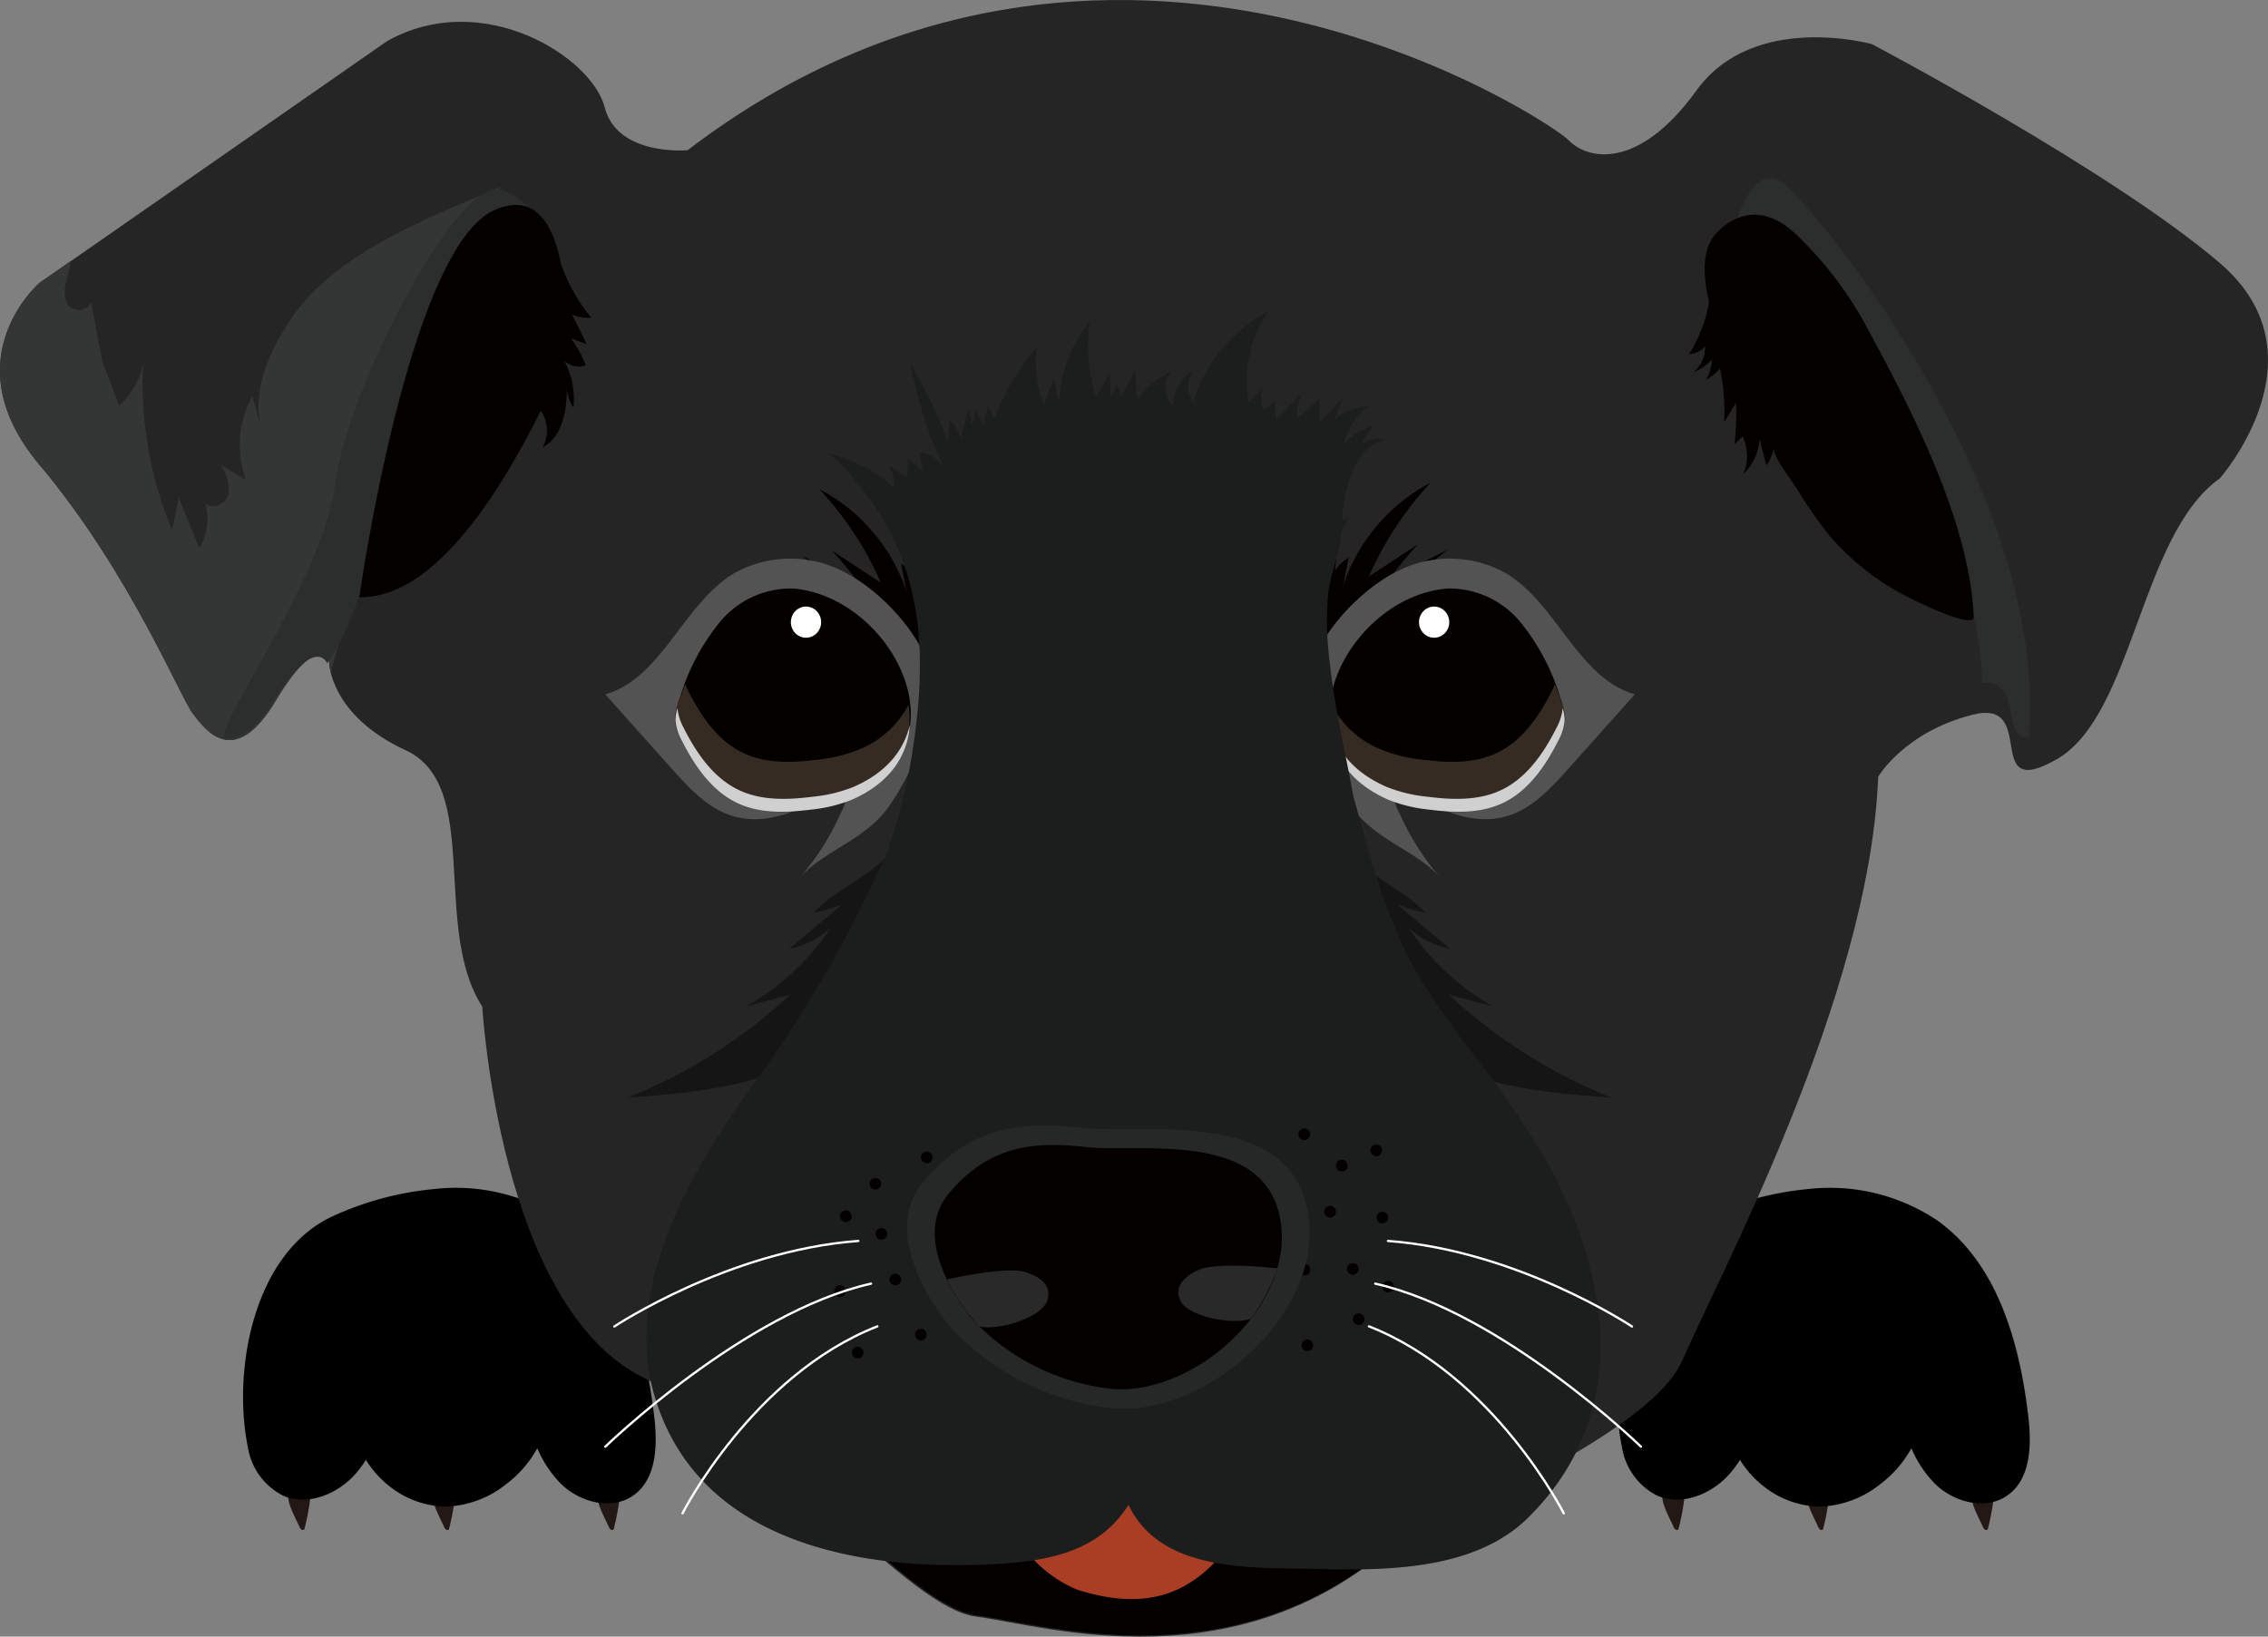 <svg xmlns="http://www.w3.org/2000/svg" width="247.582" height="178.715" viewBox="0 0 247.582 178.715">
  <rect x="0" y="0" width="247.582" height="178.715" fill="#808080" stroke="none"/>
  <g id="Group_788" data-name="Group 788" transform="translate(-367.872 -4493.259)">
    <g id="Group_722" data-name="Group 722" transform="translate(394.411 4623.005)">
      <path id="Path_1151" data-name="Path 1151" d="M3.982,22.193a.714.714,0,0,0,.232.321c.107.071.3.036.321-.089a27.34,27.34,0,0,0,.643-3.41c0-.036-2.232-.232-2.428-.214C2.732,19.818,3.554,21.229,3.982,22.193Z" transform="translate(2.164 14.772)" fill="#231815"/>
      <path id="Path_1152" data-name="Path 1152" d="M12.822,22.193a.714.714,0,0,0,.232.321c.107.071.3.036.321-.089a27.34,27.34,0,0,0,.643-3.41c0-.036-2.232-.232-2.428-.214C11.572,19.818,12.394,21.229,12.822,22.193Z" transform="translate(9.108 14.772)" fill="#231815"/>
      <path id="Path_1153" data-name="Path 1153" d="M22.892,22.193a.714.714,0,0,0,.232.321c.107.071.3.036.321-.089a27.34,27.34,0,0,0,.643-3.41c0-.036-2.232-.232-2.428-.214C21.642,19.818,22.464,21.229,22.892,22.193Z" transform="translate(17.018 14.772)" fill="#231815"/>
      <path id="Path_1154" data-name="Path 1154" d="M44.856,24.734c-.964-7.981-3.375-16.534-9.91-21.212A21.084,21.084,0,0,0,20.68.111,34.024,34.024,0,0,0,9.788,3.058c-8.66,4-10.981,16.8-9.267,25.23A7.19,7.19,0,0,0,4.4,33.59c2.66,1.125,5.839-.161,7.785-2.3A10.691,10.691,0,0,0,13.4,29.662a11.082,11.082,0,0,0,2.75,3.018,10.129,10.129,0,0,0,5.982,2.089,11.118,11.118,0,0,0,6.624-2.482,12.327,12.327,0,0,0,3.357-3.892,12.523,12.523,0,0,0,2.553,3.857c2.071,2.053,5.571,2.982,7.946,1.286C45.213,31.7,45.249,27.894,44.856,24.734Z" transform="translate(0 0)"/>
    </g>
    <g id="Group_723" data-name="Group 723" transform="translate(544.411 4623.005)">
      <path id="Path_1151-2" data-name="Path 1151" d="M3.982,22.193a.714.714,0,0,0,.232.321c.107.071.3.036.321-.089a27.34,27.34,0,0,0,.643-3.41c0-.036-2.232-.232-2.428-.214C2.732,19.818,3.554,21.229,3.982,22.193Z" transform="translate(2.164 14.772)" fill="#231815"/>
      <path id="Path_1152-2" data-name="Path 1152" d="M12.822,22.193a.714.714,0,0,0,.232.321c.107.071.3.036.321-.089a27.34,27.34,0,0,0,.643-3.41c0-.036-2.232-.232-2.428-.214C11.572,19.818,12.394,21.229,12.822,22.193Z" transform="translate(9.108 14.772)" fill="#231815"/>
      <path id="Path_1153-2" data-name="Path 1153" d="M22.892,22.193a.714.714,0,0,0,.232.321c.107.071.3.036.321-.089a27.34,27.34,0,0,0,.643-3.41c0-.036-2.232-.232-2.428-.214C21.642,19.818,22.464,21.229,22.892,22.193Z" transform="translate(17.018 14.772)" fill="#231815"/>
      <path id="Path_1154-2" data-name="Path 1154" d="M44.856,24.734c-.964-7.981-3.375-16.534-9.91-21.212A21.084,21.084,0,0,0,20.68.111,34.024,34.024,0,0,0,9.788,3.058c-8.66,4-10.981,16.8-9.267,25.23A7.19,7.19,0,0,0,4.4,33.59c2.66,1.125,5.839-.161,7.785-2.3A10.691,10.691,0,0,0,13.4,29.662a11.082,11.082,0,0,0,2.75,3.018,10.129,10.129,0,0,0,5.982,2.089,11.118,11.118,0,0,0,6.624-2.482,12.327,12.327,0,0,0,3.357-3.892,12.523,12.523,0,0,0,2.553,3.857c2.071,2.053,5.571,2.982,7.946,1.286C45.213,31.7,45.249,27.894,44.856,24.734Z" transform="translate(0 0)"/>
    </g>
    <g id="Group_721" data-name="Group 721" transform="translate(367.871 4493.263)">
      <path id="Path_1347" data-name="Path 1347" d="M35.927,72.268s0,5.792,8.36,9.653,2.781,19.306,8.36,27.993c0,0,1.865,32.82,17.653,40.542s28.811,25.1,36.239,26.063,28.811,7.722,46.465-8.688c0,0,26.946-10.618,30.66-19.306s20.435-39.577,21.367-63.709c0,0,2.781-4.826,10.225-6.757,7.428-1.931.933,9.653,9.293,4.826s9.064-24.492,17.768-30.644c0,0,11.845-13.4,0-23.527s-37.973-23.9-37.973-23.9S191.453,1.2,185.187,9.884s-11.845,7.608-13.939,5.432-50.178-34.03-96.185,1.08c0,0-7.673.72-9.064-4.712S52.763-1.339,42.308,4.453L4.335,30.875s-9.751,8.328,0,19.911,15.33,25.343,16.721,27.142c1.391,1.816,4.532,6.152,9.064-1.44S35.927,72.268,35.927,72.268Z" transform="translate(0 0)" fill="#252526"/>
      <path id="Path_1348" data-name="Path 1348" d="M102.354,39.556a58.548,58.548,0,0,0-6.741,3.7,49.221,49.221,0,0,1,3.5-4.319c-1.783,1.178-3.567,2.34-5.35,3.518A36.587,36.587,0,0,1,100.5,32.21a19.807,19.807,0,0,0-9.571,11.305c.213-1.047.425-2.078.638-3.125a4.371,4.371,0,0,0-1.505,1.44l.245-2.6c-.147,1.669-1.571,3.747-2,5.464a27.357,27.357,0,0,0-.785,6.315c-.016,2.65.033,6.9,1.767,9.015,1.669-1.963,1.554-5.841,2.552-8.279C93.813,46.886,98.263,42.7,102.354,39.556Z" transform="translate(55.674 20.49)" fill="#040000"/>
      <path id="Path_1349" data-name="Path 1349" d="M53.53,39.976a58.547,58.547,0,0,1,6.741,3.7,49.224,49.224,0,0,0-3.5-4.319c1.783,1.178,3.567,2.34,5.35,3.518A36.587,36.587,0,0,0,55.379,32.63,19.807,19.807,0,0,1,64.95,43.935c-.213-1.047-.425-2.078-.638-3.125a4.371,4.371,0,0,1,1.505,1.44l-.245-2.6c.147,1.669,1.571,3.747,2,5.464a27.356,27.356,0,0,1,.785,6.315c.016,2.65-.033,6.9-1.767,9.015-1.669-1.963-1.554-5.841-2.552-8.279C62.07,47.306,57.62,43.117,53.53,39.976Z" transform="translate(34.048 20.758)" fill="#040000"/>
      <g id="Group_713" data-name="Group 713" transform="translate(66.08 61)">
        <path id="Path_1350" data-name="Path 1350" d="M66.06,38.538a12.536,12.536,0,0,0-11.7.393c-5.5,3.37-7.8,11.387-13.972,13.17,2.421,2.716,4.843,5.415,7.264,8.131,1.849,2.061,3.812,4.2,6.4,5.072,4.4,1.472,9.031-1.162,12.909-3.763,3.747-2.5,9.751-5.17,9.26-10.291C75.746,46.146,70.33,40.517,66.06,38.538Z" transform="translate(-40.39 -37.283)" fill="#535354"/>
        <path id="Path_1351" data-name="Path 1351" d="M53.31,66.734a27.629,27.629,0,0,0,4.5-7.019,7.575,7.575,0,0,0,.834-4.745c-.376-1.587-2.012-2.961-3.518-2.438,2.176-2.765,6.4-2.454,9.309-4.352.965-.638,1.751-1.636,2.618-2.291.916,4.172-1.472,9.424-3.812,12.81C60.558,62.627,56.059,63.592,53.31,66.734Z" transform="translate(-32.172 -31.808)" fill="#535354"/>
        <g id="Group_712" data-name="Group 712" transform="translate(7.591 3.239)">
          <path id="Path_1352" data-name="Path 1352" d="M57.937,39.291a10.012,10.012,0,0,0-8.066,3.681,23.867,23.867,0,0,0-4.336,8.213,6.009,6.009,0,0,0-.425,1.931,5.516,5.516,0,0,0,.72,2.307c1.391,2.765,3.272,5.464,6.021,6.757,2.487,1.178,5.366,1.063,8.082.72a16.178,16.178,0,0,0,4.4-1.063C77.013,56.355,68.719,40.24,57.937,39.291Z" transform="translate(-44.978 -39.263)" fill="#040000"/>
          <path id="Path_1353" data-name="Path 1353" d="M46.159,45.66c.115.262.213.524.344.769,1.391,2.765,3.272,5.464,6.021,6.757,2.487,1.178,5.366,1.063,8.082.72a16.177,16.177,0,0,0,4.4-1.063,10.42,10.42,0,0,0,5.53-4.941c.573,4.041-1.1,8.066-6.283,10.307a16.325,16.325,0,0,1-4.4,1.063c-2.716.344-5.6.458-8.082-.72-2.749-1.309-4.63-3.992-6.021-6.757a5.516,5.516,0,0,1-.72-2.307,5.253,5.253,0,0,1,.425-1.931C45.668,46.936,45.914,46.3,46.159,45.66Z" transform="translate(-45.029 -35.194)" fill="#352b22"/>
          <path id="Path_1354" data-name="Path 1354" d="M45.986,49.452c1.391,2.765,3.272,5.464,6.021,6.757,2.487,1.178,5.366,1.063,8.082.72a16.178,16.178,0,0,0,4.4-1.063c3.665-1.587,5.563-4.074,6.168-6.822-.2,3.289-2.078,6.364-6.364,8.229a16.325,16.325,0,0,1-4.4,1.063c-2.716.344-5.6.458-8.082-.72-2.749-1.309-4.63-3.992-6.021-6.757a5.516,5.516,0,0,1-.72-2.307,4.967,4.967,0,0,1,.213-1.293A5.843,5.843,0,0,0,45.986,49.452Z" transform="translate(-45.004 -34.176)" fill="#d0d0d0"/>
          <ellipse id="Ellipse_509" data-name="Ellipse 509" cx="1.652" cy="1.702" rx="1.652" ry="1.702" transform="translate(12.664 1.991)" fill="#fff"/>
        </g>
      </g>
      <g id="Group_715" data-name="Group 715" transform="translate(142.604 61)">
        <path id="Path_1355" data-name="Path 1355" d="M97.351,38.538a12.536,12.536,0,0,1,11.7.393c5.5,3.37,7.8,11.387,13.972,13.17-2.421,2.716-4.843,5.415-7.264,8.131-1.849,2.061-3.812,4.2-6.4,5.072-4.4,1.472-9.031-1.162-12.909-3.763-3.747-2.5-9.751-5.17-9.26-10.291C87.665,46.146,93.081,40.517,97.351,38.538Z" transform="translate(-87.163 -37.283)" fill="#535354"/>
        <path id="Path_1356" data-name="Path 1356" d="M101.581,66.734a27.629,27.629,0,0,1-4.5-7.019,7.575,7.575,0,0,1-.834-4.745c.376-1.587,2.012-2.961,3.518-2.438-2.176-2.765-6.4-2.454-9.309-4.352-.965-.638-1.751-1.636-2.618-2.291-.916,4.172,1.472,9.424,3.812,12.81C94.333,62.627,98.832,63.592,101.581,66.734Z" transform="translate(-86.861 -31.808)" fill="#535354"/>
        <g id="Group_714" data-name="Group 714" transform="translate(2.511 3.239)">
          <path id="Path_1357" data-name="Path 1357" d="M101.5,39.291a10.012,10.012,0,0,1,8.066,3.681,23.867,23.867,0,0,1,4.336,8.213,6.009,6.009,0,0,1,.425,1.931,5.516,5.516,0,0,1-.72,2.307c-1.391,2.765-3.272,5.464-6.021,6.757-2.487,1.178-5.366,1.063-8.082.72a16.178,16.178,0,0,1-4.4-1.063C82.419,56.355,90.714,40.24,101.5,39.291Z" transform="translate(-88.697 -39.263)" fill="#040000"/>
          <path id="Path_1358" data-name="Path 1358" d="M113.269,45.66c-.115.262-.213.524-.344.769-1.391,2.765-3.272,5.464-6.021,6.757-2.487,1.178-5.366,1.063-8.082.72a16.178,16.178,0,0,1-4.4-1.063,10.42,10.42,0,0,1-5.53-4.941c-.573,4.041,1.1,8.066,6.283,10.307a16.325,16.325,0,0,0,4.4,1.063c2.716.344,5.6.458,8.082-.72,2.749-1.309,4.63-3.992,6.021-6.757a5.516,5.516,0,0,0,.72-2.307,5.253,5.253,0,0,0-.425-1.931C113.76,46.936,113.515,46.3,113.269,45.66Z" transform="translate(-88.642 -35.194)" fill="#352b22"/>
          <path id="Path_1359" data-name="Path 1359" d="M113.432,49.452c-1.391,2.765-3.272,5.464-6.021,6.757-2.487,1.178-5.366,1.063-8.082.72a16.178,16.178,0,0,1-4.4-1.063c-3.665-1.587-5.563-4.074-6.168-6.822.2,3.289,2.078,6.364,6.364,8.229a16.325,16.325,0,0,0,4.4,1.063c2.716.344,5.6.458,8.082-.72,2.749-1.309,4.63-3.992,6.021-6.757a5.516,5.516,0,0,0,.72-2.307,4.966,4.966,0,0,0-.213-1.293A5.843,5.843,0,0,1,113.432,49.452Z" transform="translate(-88.657 -34.176)" fill="#d0d0d0"/>
          <ellipse id="Ellipse_510" data-name="Ellipse 510" cx="1.652" cy="1.702" rx="1.652" ry="1.702" transform="translate(9.788 1.991)" fill="#fff"/>
        </g>
      </g>
      <path id="Path_1360" data-name="Path 1360" d="M107.011,107.351c-6.741-.164-16.688.442-20.238-7.051-3.354,5.4-9.309,6.25-15,6.544a64.2,64.2,0,0,1-12.81-.556c4.025,3.419,7.477,5.955,10.176,6.3,6.839.883,25.457,6.659,42.145-5.186C109.809,107.417,108.386,107.384,107.011,107.351Z" transform="translate(37.502 63.801)" fill="#040000"/>
      <path id="Path_1361" data-name="Path 1361" d="M75.394,112.1c12.042,3.812,16.393-3.681,21.351-12.418-4.139.033-8.36.033-12.3-1.342-1.881-.654-3.714-1.636-5.677-1.669-2.225-.049-4.3,1.129-6.266,2.258-1.98,1.145-4.385,2.127-5.972,3.763-.982,1,3.321,5.383,3.976,5.988A13.777,13.777,0,0,0,75.394,112.1Z" transform="translate(42.223 61.491)" fill="#aa3e25"/>
      <path id="Path_1362" data-name="Path 1362" d="M65.3,64.011,59.507,68.87A9.415,9.415,0,0,0,64.1,66.5a27.481,27.481,0,0,1-9.277,8.655c1.62-.442,3.223-.867,4.843-1.309a57.484,57.484,0,0,1-17.8,11.273c7.264-.54,14.856-1.211,20.974-5.17,8.017-5.2,11.992-16.279,8.753-25.326.851,4.974-6.561,6.986-9.358,10.307A22.627,22.627,0,0,0,65.3,64.011Z" transform="translate(26.632 34.745)" fill="#151515"/>
      <path id="Path_1363" data-name="Path 1363" d="M96.108,64.011,101.9,68.87A9.415,9.415,0,0,1,97.3,66.5a27.481,27.481,0,0,0,9.277,8.655c-1.62-.442-3.223-.867-4.843-1.309a57.484,57.484,0,0,0,17.8,11.273c-7.264-.54-14.856-1.211-20.974-5.17-8.017-5.2-11.992-16.279-8.753-25.326-.851,4.974,6.561,6.986,9.358,10.307A24.126,24.126,0,0,1,96.108,64.011Z" transform="translate(56.406 34.745)" fill="#151515"/>
      <path id="Path_1364" data-name="Path 1364" d="M31.919,26.652c-2.405,3.5-4.368,7.722-3.485,11.878-.294-1.063-.589-2.127-.9-3.207a11.125,11.125,0,0,0-.7,9.1c-.933-.54-1.849-1.1-2.781-1.636a4.688,4.688,0,0,1,.9,3.19c-.245,1.113-1.832,1.849-2.552.965a6.376,6.376,0,0,1-.638,4.974c-.753-1.849-1.505-3.681-2.241-5.53-.245,1.178-.491,2.372-.736,3.55a42.041,42.041,0,0,1-3.174-18.095,8.665,8.665,0,0,1-2.6,4.516c-.622-1.636-1.243-3.256-1.865-4.892-.393-2.143-.8-4.287-1.194-6.43a1.521,1.521,0,0,1-2.487.376c-.753-1.1-.262-2.552.082-3.828a4.41,4.41,0,0,0,.18-1.031L4.335,22.905s-9.751,8.328,0,19.911,15.33,25.343,16.721,27.142c1.391,1.816,4.532,6.152,9.064-1.456s5.808-4.221,5.808-4.221a5.124,5.124,0,0,0,.18,1.145c5.1-18.226,13.367-34.7,18.471-52.927C46.742,15.821,36.729,19.65,31.919,26.652Z" transform="translate(0 7.953)" fill="#343535"/>
      <path id="Path_1365" data-name="Path 1365" d="M90.05,53.07a.208.208,0,0,1,.016.1C90.1,53.1,90.083,53.086,90.05,53.07Z" transform="translate(57.278 33.759)" fill="#1c1d1d"/>
      <path id="Path_1366" data-name="Path 1366" d="M141.489,113.713a97.128,97.128,0,0,0-7.837-11.469c-1.931-2.552-3.845-5.121-5.579-7.837-3.927-6.168-5.808-13.678-7.771-20.7,0-.016-.016-.065-.016-.1-.851-4.679-2.012-9.506-2.536-14.316a34.673,34.673,0,0,1-.2-7.591c.245-2.274,1.227-4.417,1.423-6.708a11.88,11.88,0,0,1,.916-1.751,6.773,6.773,0,0,0-.8.311c.229-3.632,1.374-8.1,4.843-8.818a3.484,3.484,0,0,0-2.8.589c.425-.671.851-1.342,1.292-2.029a6.775,6.775,0,0,0-3.141,1.931,7.108,7.108,0,0,1,2.732-4.123,7.116,7.116,0,0,0-3.714,1.342c.278-.736.556-1.472.834-2.192l-2.569,2.667c.016-.851.033-1.718.033-2.569-.785.687-1.571,1.374-2.372,2.061a3.809,3.809,0,0,1,.687-2.929c-1.014,1.031-2.012,2.061-3.027,3.092-.082-.72-.164-1.44-.229-2.16a1.509,1.509,0,0,1-1.211,1.014,3.584,3.584,0,0,1-.065-2.34c-.491.54-.982,1.1-1.489,1.636A13.6,13.6,0,0,1,110.96,20.8a16.847,16.847,0,0,0-8.148,9.882,3.129,3.129,0,0,1-.049-3.4,4.56,4.56,0,0,0-2.143,3.812,2.847,2.847,0,0,1-.065-3.927c-1.505,1-2.912,1.652-3.8,3.256-.115-1.063-.213-2.143-.327-3.207-.474.933-.933,1.865-1.407,2.8-.18-.425-.36-.834-.54-1.26-.213.425-.425.867-.622,1.292-.049-.818-.115-1.652-.164-2.47-.491.834-1,1.669-1.489,2.487a17.532,17.532,0,0,1-.638-8.229,14.694,14.694,0,0,0-3.387,8.9c-.2-.9-.393-1.816-.589-2.716-.36,1-.72,1.98-1.08,2.978a14.24,14.24,0,0,1-.818-6.25,24.913,24.913,0,0,0-4.548,7.706c-.229-.442-.474-.883-.7-1.325-.18.671-.344,1.358-.524,2.029-.311-.556-.605-1.113-.916-1.669a2.644,2.644,0,0,1-.425,1.652,2.579,2.579,0,0,0-.36-1.554c-.262,1.031-.507,2.045-.769,3.076a5.588,5.588,0,0,0-1.211-2.094c-.065.8-.131,1.587-.2,2.389a48.24,48.24,0,0,0-4.057-8.377,48.115,48.115,0,0,0,3.763,11.632,3.315,3.315,0,0,0-2.781-2.045l.344,2.061-1.6-1.358c-.049.687-.1,1.374-.131,2.061-.654-.442-1.309-.9-1.947-1.342a5.5,5.5,0,0,1,.556,2.454,15.936,15.936,0,0,0-7.559-3.828c1.309.262,3.223,2.945,4.041,3.959a26.39,26.39,0,0,1,3.223,5.006c3.518,7.1,3.55,14.659,2.47,22.349a61.556,61.556,0,0,1-2.749,11.649.148.148,0,0,1,.082-.016,137.99,137.99,0,0,1-13.727,24.427c-7.281,9.767-15.723,23.249-11.878,35.846,4.892,16,22.725,18.848,36.664,18.144,5.694-.294,11.665-1.129,15-6.5,3.534,7.428,13.5,6.839,20.238,7,7.87.2,17.539.2,23.412-5.612C150.553,141.4,148.557,126.507,141.489,113.713Z" transform="translate(27.434 13.233)" fill="#1c1d1d"/>
      <g id="Group_716" data-name="Group 716" transform="translate(91.063 125.751)">
        <circle id="Ellipse_511" data-name="Ellipse 511" cx="0.638" cy="0.638" r="0.638" transform="translate(9.473)" fill="#040000"/>
        <circle id="Ellipse_512" data-name="Ellipse 512" cx="0.638" cy="0.638" r="0.638" transform="translate(10.111 6.413)" fill="#040000"/>
        <circle id="Ellipse_513" data-name="Ellipse 513" cx="0.638" cy="0.638" r="0.638" transform="translate(0 14.594)" fill="#040000"/>
        <circle id="Ellipse_514" data-name="Ellipse 514" cx="0.638" cy="0.638" r="0.638" transform="translate(4.516 8.344)" fill="#040000"/>
        <circle id="Ellipse_515" data-name="Ellipse 515" cx="0.638" cy="0.638" r="0.638" transform="translate(3.861 2.863)" fill="#040000"/>
        <circle id="Ellipse_516" data-name="Ellipse 516" cx="0.638" cy="0.638" r="0.638" transform="translate(0.638 6.413)" fill="#040000"/>
        <circle id="Ellipse_517" data-name="Ellipse 517" cx="0.638" cy="0.638" r="0.638" transform="translate(12.68 12.025)" fill="#040000"/>
        <circle id="Ellipse_518" data-name="Ellipse 518" cx="0.638" cy="0.638" r="0.638" transform="translate(6.037 13.318)" fill="#040000"/>
        <circle id="Ellipse_519" data-name="Ellipse 519" cx="0.638" cy="0.638" r="0.638" transform="translate(1.931 21.302)" fill="#040000"/>
        <circle id="Ellipse_520" data-name="Ellipse 520" cx="0.638" cy="0.638" r="0.638" transform="translate(13.972 17.211)" fill="#040000"/>
        <circle id="Ellipse_521" data-name="Ellipse 521" cx="0.638" cy="0.638" r="0.638" transform="translate(8.818 19.338)" fill="#040000"/>
      </g>
      <g id="Group_717" data-name="Group 717" transform="translate(137.577 123.215)">
        <circle id="Ellipse_522" data-name="Ellipse 522" cx="0.638" cy="0.638" r="0.638" transform="translate(4.499 23.052)" fill="#040000"/>
        <circle id="Ellipse_523" data-name="Ellipse 523" cx="0.638" cy="0.638" r="0.638" transform="translate(4.172 14.79)" fill="#040000"/>
        <circle id="Ellipse_524" data-name="Ellipse 524" cx="0.638" cy="0.638" r="0.638" transform="translate(12.68 9.097)" fill="#040000"/>
        <circle id="Ellipse_525" data-name="Ellipse 525" cx="0.638" cy="0.638" r="0.638" transform="translate(9.457 14.708)" fill="#040000"/>
        <circle id="Ellipse_526" data-name="Ellipse 526" cx="0.638" cy="0.638" r="0.638" transform="translate(10.095 20.189)" fill="#040000"/>
        <circle id="Ellipse_527" data-name="Ellipse 527" cx="0.638" cy="0.638" r="0.638" transform="translate(13.318 16.639)" fill="#040000"/>
        <circle id="Ellipse_528" data-name="Ellipse 528" cx="0.638" cy="0.638" r="0.638" transform="translate(0 18.929)" fill="#040000"/>
        <circle id="Ellipse_529" data-name="Ellipse 529" cx="0.638" cy="0.638" r="0.638" transform="translate(6.986 8.459)" fill="#040000"/>
        <circle id="Ellipse_530" data-name="Ellipse 530" cx="0.638" cy="0.638" r="0.638" transform="translate(12.025 1.751)" fill="#040000"/>
        <circle id="Ellipse_531" data-name="Ellipse 531" cx="0.638" cy="0.638" r="0.638" transform="translate(4.172)" fill="#040000"/>
        <circle id="Ellipse_532" data-name="Ellipse 532" cx="0.638" cy="0.638" r="0.638" transform="translate(8.262 3.419)" fill="#040000"/>
      </g>
      <g id="Group_718" data-name="Group 718" transform="translate(66.08 135.502)">
        <path id="Path_1367" data-name="Path 1367" d="M40.99,92.162s12.451-8.295,26.635-9.342" transform="translate(-40.008 -82.82)" fill="none" stroke="#fff" stroke-linecap="round" stroke-linejoin="round" stroke-miterlimit="10" stroke-width="0.25"/>
        <path id="Path_1368" data-name="Path 1368" d="M40.39,103.47S55.524,88.779,69.4,85.67" transform="translate(-40.39 -81.007)" fill="none" stroke="#fff" stroke-linecap="round" stroke-linejoin="round" stroke-miterlimit="10" stroke-width="0.25"/>
        <path id="Path_1369" data-name="Path 1369" d="M45.54,108.938S53.148,93.886,66.809,88.52" transform="translate(-37.114 -79.194)" fill="none" stroke="#fff" stroke-linecap="round" stroke-linejoin="round" stroke-miterlimit="10" stroke-width="0.25"/>
      </g>
      <g id="Group_719" data-name="Group 719" transform="translate(149.438 135.502)">
        <path id="Path_1370" data-name="Path 1370" d="M119.245,92.162S106.795,83.867,92.61,82.82" transform="translate(-90.532 -82.82)" fill="none" stroke="#fff" stroke-linecap="round" stroke-linejoin="round" stroke-miterlimit="10" stroke-width="0.25"/>
        <path id="Path_1371" data-name="Path 1371" d="M120.768,103.47S105.634,88.779,91.76,85.67" transform="translate(-91.073 -81.007)" fill="none" stroke="#fff" stroke-linecap="round" stroke-linejoin="round" stroke-miterlimit="10" stroke-width="0.25"/>
        <path id="Path_1372" data-name="Path 1372" d="M112.609,108.938S105,93.886,91.34,88.52" transform="translate(-91.34 -79.194)" fill="none" stroke="#fff" stroke-linecap="round" stroke-linejoin="round" stroke-miterlimit="10" stroke-width="0.25"/>
      </g>
      <path id="Path_1373" data-name="Path 1373" d="M82.723,105.978a28.462,28.462,0,0,1-17.342-8.688c-.016-.016-8.442-9.653-3.076-16.034,5.366-6.4,11.256-6.544,17.539-5.874,6.3.671,21.154-1.98,24.1,7.771C107.362,94.444,93.668,107.107,82.723,105.978Z" transform="translate(38.493 47.782)" fill="#262727"/>
      <g id="Group_720" data-name="Group 720" transform="translate(102.043 125.025)">
        <path id="Path_1374" data-name="Path 1374" d="M81.511,103.025a24.485,24.485,0,0,1-14.954-7.493c-.016-.016-7.264-8.311-2.65-13.825,4.63-5.514,9.7-5.644,15.117-5.055,5.432.589,18.242-1.7,20.778,6.708C102.748,93.078,90.952,104.007,81.511,103.025Z" transform="translate(-62.371 -76.416)" fill="#040000"/>
        <path id="Path_1375" data-name="Path 1375" d="M74.1,88.16c.54-1.456-.344-2.536-2.291-3.174-2.209-.72-8.622.785-8.622.785a20.646,20.646,0,0,0,3.534,5.137C68.9,91.383,73.448,89.91,74.1,88.16Z" transform="translate(-61.85 -71.089)" fill="#2a292a"/>
        <path id="Path_1376" data-name="Path 1376" d="M78.88,88.35c-.7-1.374.065-2.552,1.914-3.4,2.111-.965,8.655-.18,8.655-.18a21.017,21.017,0,0,1-2.929,5.514C84.394,90.968,79.715,90.019,78.88,88.35Z" transform="translate(-52.034 -71.296)" fill="#2a292a"/>
      </g>
      <path id="Path_1377" data-name="Path 1377" d="M40.121,29.374c1.423-3.109,2.323-6.1,5.514-7.64.474-.229,5.3-2,5.432-1.342,0-.016-1.407-6.692-6.086-7.739-4.663-1.031-16.606,21.793-17.9,32.182C25.789,55.207,13.7,71.6,15.04,72.6h0c1.472.164,3.272-.736,5.366-4.139,4.532-7.313,5.808-4.057,5.808-4.057,3.256-4.712,4.417-10.831,6.283-16.164Q35.859,38.618,40.121,29.374Z" transform="translate(9.5 8.029)" fill="#2c2d2d"/>
      <path id="Path_1378" data-name="Path 1378" d="M47.2,25.642a4.391,4.391,0,0,0,2.094.344,18.856,18.856,0,0,1-3.338-5.972c-.834-4.336-2.879-7.722-7.231-5.775C29.314,18.444,23.98,56.5,23.98,56.5c8.769.213,16.328-13.4,19.8-20.353a3.743,3.743,0,0,1,.18,4.008c2.241-1.162,2.683-4.123,2.667-6.642a4.215,4.215,0,0,0,.72,2.291,8.78,8.78,0,0,0-1.014-5.137,2.351,2.351,0,0,0,2.356.524,11.035,11.035,0,0,0-1.636-2.945c.589.213,1.178.425,1.751.638C48.276,27.8,47.736,26.722,47.2,25.642Z" transform="translate(15.252 8.701)" fill="#040000"/>
      <path id="Path_1379" data-name="Path 1379" d="M120.665,12.235c-2.994-1.816-4.745,4.057-4.745,4.057s22.692,26.8,24.492,37.057c1.031,5.824,2.012,7.935,2.258,13.661,4.581-.344,1.849,6.053,5.072,5.939C150.065,45.824,123.593,14,120.665,12.235Z" transform="translate(73.733 7.564)" fill="#2c2d2d"/>
      <path id="Path_1380" data-name="Path 1380" d="M131.777,26.012a40.765,40.765,0,0,0-7.1-9.26c-5.448-5.448-9.342,0-9.342,0-1.194,1.685-1.113,4.287-.458,7.084a14.934,14.934,0,0,1-2.176,5.694,2.219,2.219,0,0,0,1.734-.834,3.422,3.422,0,0,1-1.276,2.847,6.617,6.617,0,0,0,2.045-1.374,5.4,5.4,0,0,1-.638,2.176,5.221,5.221,0,0,0,1.505-1.227,22.033,22.033,0,0,1,.458,5.857c.425-.7.867-1.407,1.292-2.111a29.267,29.267,0,0,1-.147,4.483c.294-.262.589-.54.883-.8a5.183,5.183,0,0,1,.082,4.074,5.646,5.646,0,0,0,1.751-3.779c.245.949.507,1.914.753,2.863a5.31,5.31,0,0,0,.818-1.9c-.2.818,2.192,3.894,2.65,4.663A45.455,45.455,0,0,0,128,49.342a28.225,28.225,0,0,0,9.227,7.051c.605.311,6.61,3.223,6.544,1.849C143.344,47.51,136.39,34.486,131.777,26.012Z" transform="translate(71.685 9.117)" fill="#040000"/>
    </g>
  </g>
</svg>
